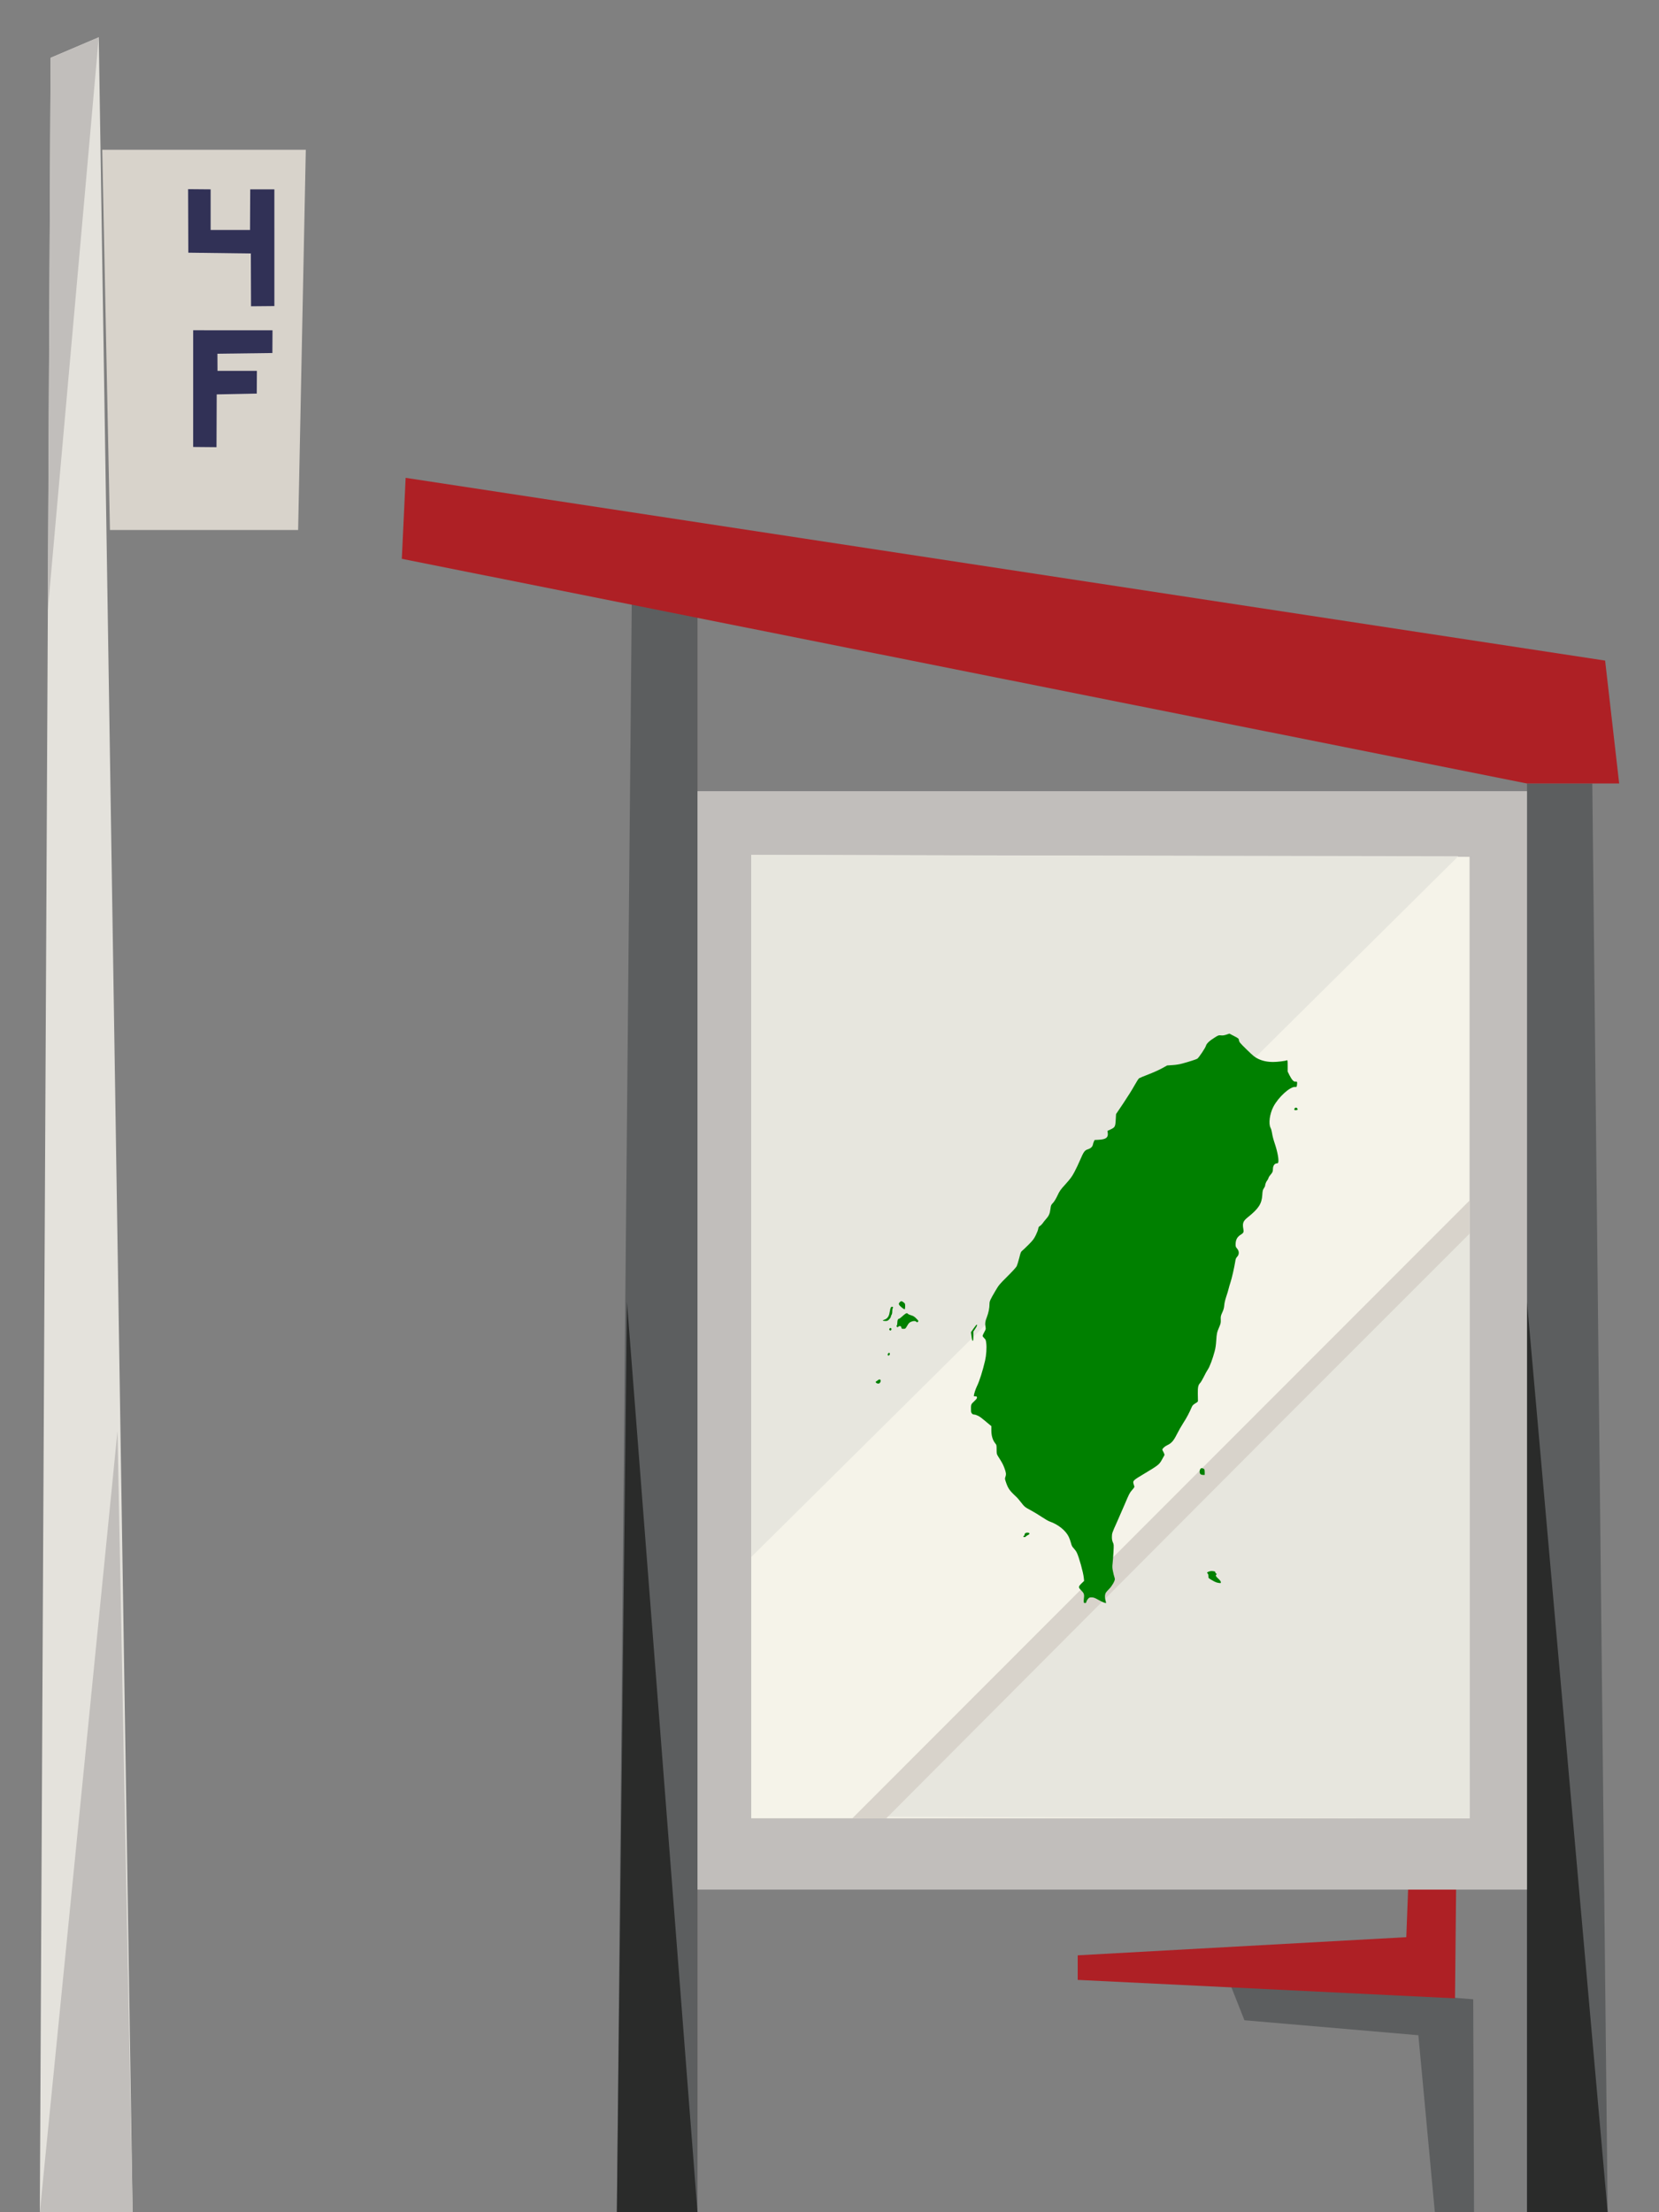 <?xml version="1.0" encoding="UTF-8" standalone="no"?>
<svg
   width="216px"
   height="288px"
   version="1.1"
   xml:space="preserve"
   style="fill-rule:evenodd;clip-rule:evenodd;stroke-linejoin:round;stroke-miterlimit:1.414;"
   id="svg45"
   sodipodi:docname="transit-shelter-01-right.svg"
   inkscape:version="1.1 (c68e22c387, 2021-05-23)"
   xmlns:inkscape="http://www.inkscape.org/namespaces/inkscape"
   xmlns:sodipodi="http://sodipodi.sourceforge.net/DTD/sodipodi-0.dtd"
   xmlns="http://www.w3.org/2000/svg"
   xmlns:svg="http://www.w3.org/2000/svg"><rect width="100%" height="100%" fill="#808080" stroke="none"/><defs
     id="defs49" /><sodipodi:namedview
     id="namedview47"
     pagecolor="#ffffff"
     bordercolor="#666666"
     borderopacity="1.0"
     inkscape:pageshadow="2"
     inkscape:pageopacity="0.0"
     inkscape:pagecheckerboard="0"
     showgrid="false"
     inkscape:zoom="1.8055556"
     inkscape:cx="107.72308"
     inkscape:cy="144.27692"
     inkscape:window-width="1366"
     inkscape:window-height="705"
     inkscape:window-x="-8"
     inkscape:window-y="-8"
     inkscape:window-maximized="1"
     inkscape:current-layer="svg45" /><g
     id="g43"><g
       id="transit-shelter-01-right"
       transform="matrix(0.5,0,0,0.5,-5.185,-48)"><g
         id="pole"><path
           d="M23.549,111.049l-2.808,560.951l24.163,0l-8.815,-566.29l-12.54,5.339Z"
           style="fill:#e4e2dc;fill-rule:nonzero;"
           id="path2" /><path
           d="M20.739,672l24.167,0l-3.943,-203.396l-20.224,203.396Z"
           style="fill:#c1bebb;fill-rule:nonzero;"
           id="path4" /><path
           d="M22.805,255.035l13.28,-149.325l-12.537,5.357l-0.743,143.968Z"
           style="fill:#c1bebb;fill-rule:nonzero;"
           id="path6" /><path
           d="M39,234l49,0l2,-99l-53,0l2,99Z"
           style="fill:#d8d3cb;fill-rule:nonzero;"
           id="path8" /><path
           d="M81.332,181.998l-14.375,0l-6.285,-0.012l-0.004,30.391l6.078,0.055l0.055,-13.742l10.433,-0.212l0.032,-5.917l-10.258,0l-0.02,-4.461l14.313,-0.184l0.031,-5.918Z"
           style="fill:#313156;fill-rule:nonzero;"
           id="path10" /><path
           d="M59.353,145.252l0.057,16.543l16.277,0.211l0.055,13.742l6.076,-0.055l-0.002,-30.39l-6.287,0l-0.051,10.574l-10.256,0l0,-10.574l-5.869,-0.051Z"
           style="fill:#313156;fill-rule:nonzero;"
           id="path12" /></g><g
         id="seat"><path
           d="M334.416,622.016l45.293,3.902l4.292,46.082l10.205,0l-0.212,-55.442l-63.734,-5.054l4.156,10.512Z"
           style="fill:#5c5e5f;fill-rule:nonzero;"
           id="path15" /><path
           d="M291,611.508l98.25,4.801l1.125,-111.699l-10.355,5.361l-3.455,90.414l-85.565,4.725l0,6.398Z"
           style="fill:#ae2025;fill-rule:nonzero;"
           id="path17" /></g><g
         id="ad-panel"><path
           d="M408,300l0,372l21.001,0l-4.001,-372l-17,0Z"
           style="fill:#5c5e5f;fill-rule:nonzero;"
           id="path20" /><path
           d="M175,240l-4,432l21,0l0,-432l-17,0Z"
           style="fill:#5c5e5f;fill-rule:nonzero;"
           id="path22" /><path
           d="M171,672l21,0l-18.368,-237l-2.632,237Z"
           style="fill:#2a2b2a;fill-rule:nonzero;"
           id="path24" /><path
           d="M408,672l21.001,0l-21.001,-237l0,237Z"
           style="fill:#2a2b2a;fill-rule:nonzero;"
           id="path26" /><rect
           x="192"
           y="302"
           width="216"
           height="286"
           style="fill:#c1bebb;fill-rule:nonzero;"
           id="rect28" /><path
           d="M205.988,318.602l0,250.835l187.051,0l0,-250.343l-187.051,-0.492Z"
           style="fill:#f5f3e9;fill-rule:nonzero;"
           id="path30" /><path
           d="M390.101,318.947l-184.112,182.461l0,-182.807l184.112,0.346Z"
           style="fill:#e7e6de;fill-rule:nonzero;"
           id="path32" /><path
           d="M393.039,569.437l0.01,-152.499l-157.549,152.106l157.539,0.393Z"
           style="fill:#e7e6de;fill-rule:nonzero;"
           id="path34" /><path
           d="M241.111,569.478l103.005,-103.336l48.923,-48.922l0,-8.636l-160.734,160.861l8.806,0.033Z"
           style="fill:#d8d3cb;fill-rule:nonzero;"
           id="path36" /></g><g
         id="roof"><path
           d="M428.338,268l3.662,32l-24,0l-293,-58.5l1,-21.082l312.338,47.582Z"
           style="fill:#ae2025;fill-rule:nonzero;"
           id="path39" /></g></g></g><g
     transform="matrix(0.006,0,0,-0.006,114.012,211.334)"
     fill="#000000"
     stroke="none"
     id="g26"
     style="fill:#008000"><path
       d="m 7610,12773 c -48,-16 -79,-20 -117,-16 -49,5 -57,3 -127,-41 -126,-78 -185,-134 -201,-189 -13,-45 -147,-245 -184,-275 -16,-13 -175,-65 -331,-107 -58,-16 -140,-29 -211,-33 l -115,-8 -110,-61 c -60,-34 -193,-93 -294,-132 -101,-39 -193,-77 -204,-85 -12,-7 -57,-78 -101,-157 -43,-79 -151,-251 -239,-382 l -160,-238 -7,-123 c -8,-149 -16,-164 -110,-209 l -69,-32 6,-46 c 13,-99 -39,-138 -193,-147 l -92,-5 -16,-33 c -8,-18 -18,-47 -21,-66 -9,-47 -47,-83 -110,-103 -69,-22 -91,-53 -169,-235 -31,-74 -87,-191 -123,-259 -57,-105 -86,-144 -190,-260 -112,-123 -129,-147 -178,-251 -35,-74 -70,-131 -98,-160 -41,-43 -43,-49 -54,-132 -12,-99 -35,-150 -96,-217 -23,-25 -54,-65 -70,-88 -16,-23 -43,-51 -61,-61 -26,-16 -33,-28 -38,-63 -3,-24 -27,-86 -53,-138 -41,-83 -61,-109 -158,-207 -61,-61 -124,-121 -139,-132 -25,-18 -33,-39 -62,-156 -19,-74 -44,-154 -55,-178 -14,-26 -92,-112 -204,-223 -172,-171 -185,-187 -257,-310 -115,-195 -129,-227 -129,-285 0,-88 -21,-192 -57,-285 -37,-92 -43,-143 -28,-222 7,-37 3,-49 -29,-106 -20,-36 -36,-72 -36,-80 0,-9 16,-31 35,-49 32,-30 36,-40 45,-114 12,-93 0,-261 -25,-370 -49,-214 -124,-452 -175,-554 -32,-64 -70,-181 -70,-217 0,-6 15,-10 33,-9 27,1 33,-3 35,-23 3,-18 -11,-37 -62,-85 -71,-66 -70,-65 -67,-209 1,-45 30,-77 68,-77 16,0 51,-11 78,-24 44,-20 83,-49 252,-192 l 43,-35 v -95 c 0,-112 29,-209 81,-274 32,-39 33,-43 33,-139 1,-94 2,-100 35,-152 83,-130 102,-166 131,-241 40,-106 45,-143 26,-197 -14,-41 -13,-48 6,-105 50,-149 79,-192 222,-325 26,-23 73,-77 105,-120 79,-103 91,-112 219,-180 61,-33 166,-96 233,-141 67,-45 144,-90 173,-100 183,-63 348,-194 415,-332 17,-35 39,-96 49,-136 15,-59 27,-81 60,-115 22,-23 52,-64 66,-92 47,-95 142,-434 152,-548 l 7,-67 -57,-55 c -69,-68 -71,-86 -11,-145 65,-64 75,-90 63,-179 -10,-87 -7,-101 25,-101 19,0 26,7 30,29 4,17 19,44 35,62 26,29 35,33 80,32 43,-1 68,-10 149,-56 87,-49 163,-79 163,-63 0,3 -7,31 -15,63 -17,63 -12,123 12,161 8,13 40,49 71,80 57,57 122,169 122,210 0,11 -5,33 -11,49 -6,15 -19,68 -29,117 -16,74 -17,103 -9,173 5,46 14,158 19,248 9,158 8,166 -13,212 -16,36 -21,66 -21,118 1,77 4,88 109,320 37,83 114,259 171,392 93,220 107,248 158,305 38,42 54,67 50,78 -4,8 -12,32 -17,52 -21,72 -13,79 235,227 302,181 321,196 379,301 27,47 51,91 55,99 4,8 -4,34 -19,62 -15,26 -27,52 -27,57 0,23 54,72 105,96 92,42 139,95 209,235 34,69 99,183 144,253 72,110 125,212 185,350 12,26 32,46 74,71 47,27 58,38 56,58 -1,13 -2,83 -3,155 -2,142 9,186 55,234 13,14 47,73 76,130 28,58 67,130 88,160 39,57 103,227 146,390 18,64 29,140 35,235 10,154 15,178 66,297 31,72 34,89 32,157 -3,69 0,83 33,156 28,60 38,99 43,155 3,48 20,118 44,191 22,64 45,140 51,170 7,30 25,93 41,140 30,91 80,312 101,441 9,62 17,84 40,108 51,53 51,125 -1,184 -25,28 -30,43 -30,83 0,107 34,170 123,223 47,28 58,53 46,111 -24,128 -7,177 92,256 237,189 306,295 318,484 6,93 10,112 34,148 15,22 27,46 27,53 0,31 23,90 44,115 13,15 26,40 30,56 3,15 21,44 40,65 46,52 56,74 56,127 0,74 36,125 88,125 11,0 23,7 26,16 20,52 -14,240 -78,426 -25,73 -49,167 -54,209 -6,44 -19,93 -33,120 -48,90 -19,304 61,458 109,209 363,440 473,429 31,-3 32,-2 39,42 9,65 3,80 -31,74 -38,-8 -79,35 -131,137 l -40,81 v 125 c 0,111 -2,124 -16,119 -41,-16 -208,-36 -297,-36 -128,0 -234,22 -332,70 -69,34 -101,60 -242,197 -147,144 -163,162 -169,201 -7,42 -8,43 -108,95 l -101,52 z"
       id="path2-3"
       style="fill:#008000" /><path
       d="m 9089,11169 c -14,-27 4,-42 41,-33 33,7 34,9 20,33 -14,27 -46,27 -61,0 z"
       id="path4-2"
       style="fill:#008000" /><path
       d="m 521,6966 c -18,-19 -21,-30 -15,-49 10,-29 110,-111 124,-102 6,3 10,32 10,64 0,55 -2,60 -34,85 -43,32 -56,33 -85,2 z"
       id="path6-7"
       style="fill:#008000" /><path
       d="m 333,6858 c -11,-14 -19,-43 -35,-133 -13,-71 -52,-119 -110,-137 -49,-15 -39,-28 22,-28 43,0 53,4 85,37 19,20 35,46 35,57 0,12 7,30 15,40 9,12 15,42 15,76 0,31 5,61 11,67 13,13 4,33 -15,33 -8,0 -18,-6 -23,-12 z"
       id="path8-4"
       style="fill:#008000" /><path
       d="m 640,6713 c -14,-9 -46,-36 -72,-60 -26,-24 -52,-43 -57,-43 -25,0 -41,-33 -41,-84 0,-28 -5,-57 -12,-64 -8,-8 -8,-15 2,-27 12,-14 15,-14 31,1 27,24 63,15 67,-18 3,-26 7,-28 46,-28 41,0 42,1 80,66 30,52 46,70 79,85 52,23 95,24 119,2 17,-16 20,-16 35,0 16,16 14,20 -36,71 -42,42 -64,56 -110,69 -32,9 -64,23 -71,32 -16,19 -30,19 -60,-2 z"
       id="path10-3"
       style="fill:#008000" /><path
       d="m 2125,6399 -57,-82 11,-84 c 6,-46 13,-88 16,-93 17,-28 25,0 25,91 v 100 l 40,59 c 39,57 50,90 31,90 -5,0 -35,-37 -66,-81 z"
       id="path12-1"
       style="fill:#008000" /><path
       d="m 300,6394 c -11,-12 -10,-18 4,-32 16,-16 18,-16 31,2 11,14 12,23 4,33 -15,17 -24,16 -39,-3 z"
       id="path14"
       style="fill:#008000" /><path
       d="m 272,5858 c -19,-19 -15,-48 7,-48 20,0 37,32 26,50 -8,13 -18,13 -33,-2 z"
       id="path16"
       style="fill:#008000" /><path
       d="m 48,5275 c -15,-13 -33,-25 -40,-28 -23,-8 6,-42 40,-45 22,-2 34,3 46,20 37,52 1,93 -46,53 z"
       id="path18"
       style="fill:#008000" /><path
       d="m 7046,3349 c -22,-32 -21,-92 2,-112 10,-10 35,-17 55,-17 h 37 v 59 c 0,62 -8,75 -51,86 -21,5 -30,2 -43,-16 z"
       id="path20-6"
       style="fill:#008000" /><path
       d="m 3248,1956 c -10,-7 -18,-22 -18,-34 0,-11 -7,-23 -16,-26 -8,-3 -12,-10 -9,-16 9,-15 41,-12 55,5 7,9 28,23 47,32 44,21 41,47 -7,50 -19,2 -43,-3 -52,-11 z"
       id="path22-0"
       style="fill:#008000" /><path
       d="m 7233,1124 c -46,-17 -51,-25 -28,-44 9,-8 15,-29 15,-56 0,-43 0,-43 69,-83 81,-47 101,-56 159,-65 40,-6 42,-5 42,18 0,16 -17,40 -55,74 -56,52 -64,69 -42,91 10,10 9,14 -5,22 -10,6 -18,16 -18,24 0,18 -7,22 -55,28 -24,4 -57,0 -82,-9 z"
       id="path24-7"
       style="fill:#008000" /></g></svg>
